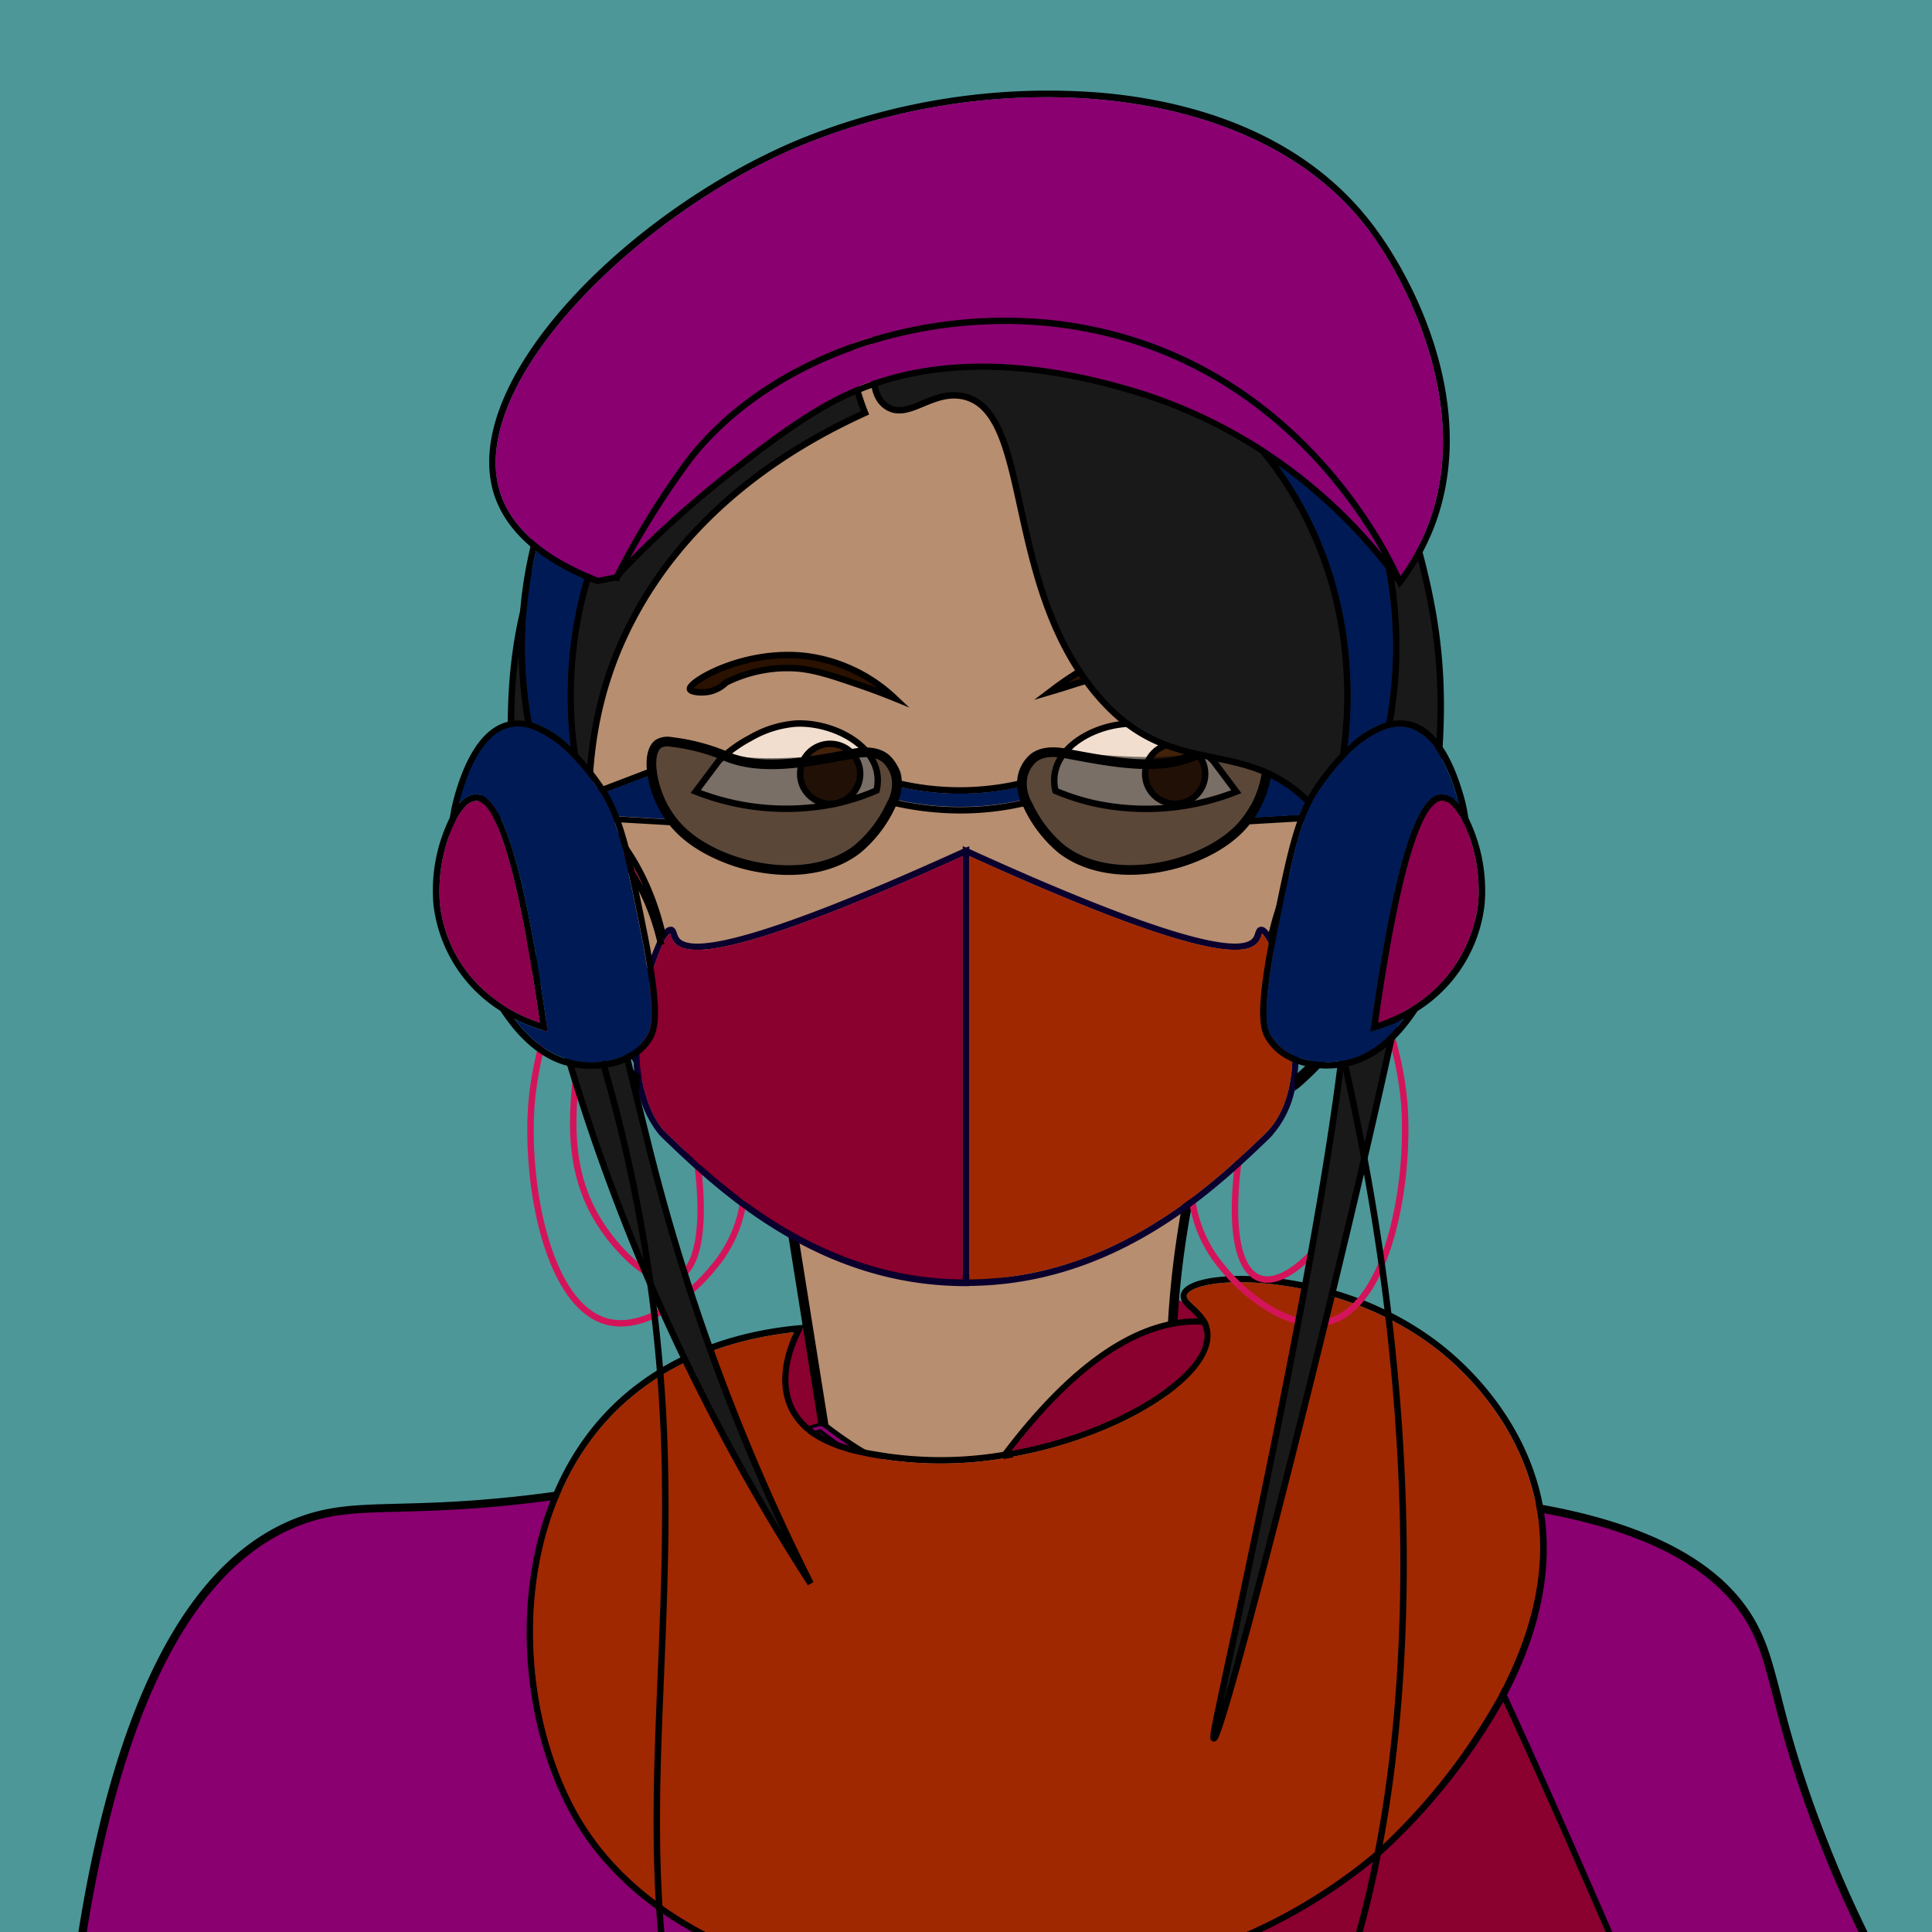 <svg xmlns="http://www.w3.org/2000/svg" viewBox="0 0 300 300"><defs><style>.cls-1{fill:#4d9798;}.cls-2{fill:#8a002e;}.cls-3{fill:#b78e70;}.cls-10,.cls-13,.cls-14,.cls-16,.cls-3,.cls-4,.cls-8,.cls-9{stroke:#000;}.cls-10,.cls-13,.cls-14,.cls-16,.cls-3,.cls-4,.cls-6,.cls-8,.cls-9{stroke-miterlimit:10;}.cls-17,.cls-4{fill:#8a0070;}.cls-4{stroke-width:0.5px;}.cls-5{fill:#9f2800;}.cls-13,.cls-16,.cls-6{fill:none;}.cls-6{stroke:#d4145a;}.cls-7{fill:#0a002e;}.cls-8{fill:#f2dece;}.cls-9{fill:#42210b;}.cls-10{fill:#2a1100;}.cls-11{opacity:0.5;}.cls-12{fill:#001a55;}.cls-13{stroke-width:1.5px;}.cls-14{fill:#191919;}.cls-15{fill:#8a004d;}</style></defs><g id="Layer_13" data-name="Layer 13"><rect class="cls-1" width="300" height="300"/></g><g id="Layer_14" data-name="Layer 14"><ellipse class="cls-2" cx="153.33" cy="215.51" rx="38.77" ry="17.25" transform="translate(-22.35 17.79) rotate(-6.19)"/></g><g id="Layer_11" data-name="Layer 11"><path d="M290.51,301.07c-2.51-5.08-4.71-10-6.72-15.16a172.21,172.21,0,0,1-7.18-22.44c-1.17-4.55-2-7.84-3.65-11-6-11.67-22-18.58-47.46-20.54a88.37,88.37,0,0,1-42.95-14,155.29,155.29,0,0,1,1-20.82A150.72,150.72,0,0,1,186.13,182l.1-.46-.45-.13c-5.68-1.67-55.74-15.87-63.39-1.3a10.3,10.3,0,0,0-.82,6.5l5.52,34.64,0,.2c-1.18.43-2.36.85-3.55,1.26a198.2,198.2,0,0,1-46.74,10c-6.3.57-11.12.69-15,.79-6.56.17-10.9.28-16.05,2.33-17,6.77-28.41,29.29-34,66.94l-.09.57h.58l182.45-1,96.13-.54Zm-95.79.26-181.86,1c5.57-36.93,16.78-59,33.31-65.58,5-2,9.24-2.1,15.69-2.26,3.89-.1,8.73-.23,15.06-.79a199.1,199.1,0,0,0,50.67-11.38l.26-.09.39-.14-.07-.41,0-.2q-2.79-17.52-5.59-35.05a9.43,9.43,0,0,1,.72-5.88c2.37-4.5,9.17-6.06,17.47-6.06,16.67,0,39.39,6.3,44.31,7.73-1.05,4.83-1.88,9.81-2.46,14.8a159.11,159.11,0,0,0-1,21.07v.42l.23.15.42.26a89,89,0,0,0,43.22,14c25.08,1.93,40.78,8.65,46.65,20,1.57,3,2.4,6.29,3.56,10.78a173.4,173.4,0,0,0,7.22,22.55c1.93,4.91,4,9.67,6.4,14.52Z"/><path class="cls-3" d="M182.59,197a159.11,159.11,0,0,0-1,21.07c-3.22,5-10.66,11.34-21.21,13.15s-21.7-1.57-32.21-9.76q-2.79-17.52-5.59-35.05a9.43,9.43,0,0,1,.72-5.88c2.37-4.5,9.17-6.06,17.47-6.06,16.67,0,39.39,6.3,44.31,7.73C184,187.07,183.17,192.05,182.59,197Z"/><path class="cls-4" d="M289.26,300.79l-94.54.54-181.86,1c5.57-36.93,16.78-59,33.31-65.58,5-2,9.24-2.1,15.69-2.26,3.89-.1,8.73-.23,15.06-.79a199.1,199.1,0,0,0,50.67-11.38c10.47,8.14,19.92,10.39,27.17,10.39a34.39,34.39,0,0,0,5.76-.49c10.66-1.82,18.27-8.21,21.69-13.3a89,89,0,0,0,43.22,14c25.08,1.93,40.78,8.65,46.65,20,1.57,3,2.4,6.29,3.56,10.78a173.4,173.4,0,0,0,7.22,22.55C284.79,291.18,286.89,295.94,289.26,300.79Z"/><path class="cls-4" d="M182.48,218.53c-.09.13-.17.27-.27.41-3.42,5.09-11,11.48-21.69,13.3a34.39,34.39,0,0,1-5.76.49c-7.25,0-16.7-2.25-27.17-10.39l-.22-.17c-.13,0-.92.29-1.39.46-1.17.41-2.09.75-2.53.17l.12-.09.68-.51a.21.21,0,0,0-.12-.09,6.48,6.48,0,0,0,1.52-.42,9.09,9.09,0,0,1,1.44-.44,1.07,1.07,0,0,1,.9.14l.15.11c10.51,8.19,21.64,11.56,32.21,9.76s18-8.19,21.21-13.15l.08-.12Z"/></g><g id="Layer_12" data-name="Layer 12"><path d="M188,206.94a4.68,4.68,0,0,0-.26-1.16c-.28,0-.57-.06-.86-.08h-.26A3.86,3.86,0,0,1,187,207c.19,1.92-1,4.19-3.51,6.54-5.32,5-15.33,9.7-26.42,11.7l-.4.52.71.42c11.25-2.05,21.39-6.77,26.8-11.91C186.89,211.73,188.21,209.18,188,206.94Zm51,24.27c-2.8-10.62-9.78-17.83-13.69-21.19-13.57-11.64-32-13.06-38.8-11.24-1.75.47-2.79,1.14-3.1,2-.38,1.07.48,1.87,1.39,2.71a13.91,13.91,0,0,1,1.14,1.16,4.92,4.92,0,0,1,.7,1A3.86,3.86,0,0,1,187,207c.19,1.92-1,4.19-3.51,6.54-5.32,5-15.33,9.7-26.42,11.7l-1.43.23a58.5,58.5,0,0,1-17.67.23c-4.54-.68-12.14-1.82-14.69-7.37-2-4.33-.06-9.26,1.27-11.82l.42-.81-.91.08c-8,.73-19.54,3.43-28.64,12.14-17,16.28-16.75,45.85-6.73,63.92,7.45,13.44,22.73,22.84,43,26.46A104.13,104.13,0,0,0,150,309.93a111.67,111.67,0,0,0,36.64-6.19c.38-.13.77-.26,1.15-.41a84.51,84.51,0,0,0,26.27-14.93,95.55,95.55,0,0,0,19.34-24.09c.2-.36.4-.73.59-1.1C238.89,253.8,242,242.63,239,231.21Zm-5.59,30.73-.57,1.11a96,96,0,0,1-19.41,24.59,83,83,0,0,1-25.32,14.52c-.37.15-.76.29-1.14.42a109.57,109.57,0,0,1-55.05,4.78c-20-3.57-35-12.79-42.33-26-9.83-17.75-10.13-46.77,6.55-62.72,8.57-8.19,19.33-10.94,27.15-11.77-1.35,2.87-2.85,7.6-.88,11.87,2.77,6,10.7,7.24,15.44,7.95a59.64,59.64,0,0,0,18-.24h0c.5-.08,1-.17,1.51-.27,11.25-2.05,21.39-6.77,26.8-11.91,2.71-2.58,4-5.13,3.81-7.37a4.68,4.68,0,0,0-.26-1.16,4.57,4.57,0,0,0-.53-1.06,10.1,10.1,0,0,0-1.75-1.95c-.8-.74-1.28-1.22-1.13-1.65.09-.24.5-.86,2.42-1.37,6.45-1.73,24.76-.23,37.89,11,3.82,3.28,10.64,10.33,13.38,20.69C240.84,242.19,238,252.84,233.38,261.94Z"/><path class="cls-5" d="M233.4,261.94l-.57,1.11a96,96,0,0,1-19.41,24.59,83,83,0,0,1-25.32,14.52c-.37.15-.76.29-1.14.42a109.57,109.57,0,0,1-55.05,4.78c-20-3.57-35-12.79-42.33-26-9.83-17.75-10.13-46.77,6.55-62.72,8.57-8.19,19.33-10.94,27.15-11.77-1.35,2.87-2.85,7.6-.88,11.87,2.77,6,10.7,7.24,15.44,7.95a59.64,59.64,0,0,0,18-.24h0c.5-.08,1-.17,1.51-.27,11.25-2.05,21.39-6.77,26.8-11.91,2.71-2.58,4-5.13,3.81-7.37a4.68,4.68,0,0,0-.26-1.16,4.57,4.57,0,0,0-.53-1.06,10.1,10.1,0,0,0-1.75-1.95c-.8-.74-1.28-1.22-1.13-1.65.09-.24.5-.86,2.42-1.37,6.45-1.73,24.76-.23,37.89,11,3.82,3.28,10.64,10.33,13.38,20.69C240.86,242.19,238,252.84,233.4,261.94Z"/><path d="M187.2,204.72l-.26,0c-.34,0-.69,0-1,0-9.58-.06-19.75,6.93-30.27,20.85l-.11.15-.34.45.5.28.17.1h0c.5-.08,1-.17,1.51-.27l-.71-.42.4-.52c10.36-13.44,20.29-20,29.54-19.59h.26c.29,0,.58,0,.86.08A4.57,4.57,0,0,0,187.2,204.72Zm71.92,115.79c-1.83-4.43-3.72-8.9-5.62-13.29C246.44,291,240,276.17,234,263.21l-.6-1.27-.57,1.11.58,1.26c5.94,12.78,12.25,27.33,19.19,43.31,1.82,4.2,3.64,8.48,5.39,12.73l-91.11,21.72a100.48,100.48,0,0,0,20.92-38.74q.16-.58.3-1.17c-.37.15-.76.29-1.14.42-.09.39-.2.77-.31,1.16a100.19,100.19,0,0,1-21.54,38.84l-1,1.19,95.28-22.72Z"/><path class="cls-2" d="M258,320.35l-91.11,21.72a100.48,100.48,0,0,0,20.92-38.74,84.51,84.51,0,0,0,26.27-14.93,95.55,95.55,0,0,0,19.34-24.09c5.94,12.78,12.25,27.33,19.19,43.31C254.4,311.82,256.22,316.1,258,320.35Z"/><path class="cls-2" d="M183.49,213.58c-5.32,5-15.33,9.7-26.42,11.7,10.36-13.44,20.29-20,29.54-19.59A3.86,3.86,0,0,1,187,207C187.19,209,186,211.23,183.49,213.58Z"/></g><g id="face"><path class="cls-3" d="M196.73,55.26c-6.39-6.33-21-17.11-47.16-18.54v-1l-.48,0-.52,0v.91C122.4,38,107.8,48.79,101.41,55.13c-36.53,40.14-8,105.62,6.59,124.93,9.14,10.31,23,16.68,40,18.45,1.63,0,3.26-.16,4.89-.19,15.77-2.15,28.6-8.38,37.27-18.16C204.69,160.88,233.26,95.4,196.73,55.26Z"/></g><g id="Layer_10" data-name="Layer 10"><path class="cls-6" d="M92.1,145.38l2,2.73c21.75,29.19,21.8,35.7,21.18,39.3a20.31,20.31,0,0,1-4.5,9.38c-3.39,4.24-10.31,9.78-16.17,8.51-9.42-2.05-13.05-21.08-12.08-33.87A52.8,52.8,0,0,1,92.1,145.38Z"/><path class="cls-6" d="M91.56,152.21C92.23,147,107,169,108.41,181.48c2,18-4.06,21.19-11.91,12.77C85.24,182.18,89.44,168.8,91.56,152.21Z"/><path class="cls-6" d="M208.48,145.38l-2,2.73c-21.75,29.19-21.79,35.7-21.18,39.3a20.51,20.51,0,0,0,4.5,9.38c3.39,4.24,10.32,9.78,16.17,8.51,9.42-2.05,13-21.08,12.09-33.87A52.79,52.79,0,0,0,208.48,145.38Z"/><path class="cls-6" d="M209,152.21c-.67-5.25-15.47,16.8-16.85,29.27-2,18,4.06,21.19,11.92,12.77C215.35,182.18,211.14,168.8,209,152.21Z"/></g><g id="Layer_3" data-name="Layer 3"><path class="cls-7" d="M150,131.6l-.21.09-.29.13c-33.86,15.4-42.68,16-44.12,13.72a2.8,2.8,0,0,1-.27-.64c-.14-.42-.32-.93-.86-1a1.26,1.26,0,0,0-1,.44l0,0a7.6,7.6,0,0,0-1.22,1.9,43.38,43.38,0,0,0-3.6,19.43s0,.24.06.55h0a27.07,27.07,0,0,0,.53,2.87,16.73,16.73,0,0,0,3.25,7l.14.15c.14.16.37.39,1,1,6.87,6.56,19.67,18.78,38,21.78a52.82,52.82,0,0,0,8.11.69h1v-68.3Zm-47.41,44.3h0l.11-.09Zm46.91,22.77a53.29,53.29,0,0,1-7.95-.67c-18.07-3-30.72-15-37.52-21.53-.56-.54-.78-.76-.92-.91l-.08-.08c-3.06-3.44-3.63-9.8-3.64-9.86a42.5,42.5,0,0,1,3.48-18.93l.17-.34a3.72,3.72,0,0,1,1-1.42l.1.29a3.49,3.49,0,0,0,.38.86c1.54,2.42,7.9,3.67,45-13.15Z"/><path class="cls-2" d="M149.5,132.93v65.74a53.29,53.29,0,0,1-7.95-.67c-18.07-3-30.72-15-37.52-21.53-.56-.54-.78-.76-.92-.91l-.08-.08c-3.06-3.44-3.63-9.8-3.64-9.86a42.5,42.5,0,0,1,3.48-18.93l.24-.05c0-.09,0-.19-.07-.29a3.72,3.72,0,0,1,1-1.42l.1.29a3.49,3.49,0,0,0,.38.86C106.08,148.5,112.44,149.75,149.5,132.93Z"/><path class="cls-7" d="M198.2,146.8c-.11-.26-.23-.5-.34-.72a8.37,8.37,0,0,0-.83-1.35c-.58-.78-1-.86-1.28-.82-.54.06-.72.57-.86,1a2.8,2.8,0,0,1-.27.64c-1.44,2.24-10.26,1.68-44.12-13.72l-.29-.13-.21-.09-.5-.23v68.3h1a52.82,52.82,0,0,0,8.11-.69c18.38-3,31.18-15.22,38.06-21.79.71-.68.89-.88,1-1.05a15.47,15.47,0,0,0,3.36-6.82,20.94,20.94,0,0,0,.47-2.78C202.37,159,199.94,150.6,198.2,146.8ZM197,175.48c-.15.16-.32.34-1,1C189.17,183,176.52,195,158.45,198a53.29,53.29,0,0,1-7.95.67V132.93c37.07,16.82,43.42,15.57,45,13.15a3.49,3.49,0,0,0,.38-.86l.09-.25c.61.49,2.07,3.18,3.28,7.71C200.19,156.33,202.92,168.78,197,175.48Z"/><path class="cls-5" d="M197,175.48c-.15.16-.32.34-1,1C189.17,183,176.52,195,158.45,198a53.29,53.29,0,0,1-7.95.67V132.93c37.07,16.82,43.42,15.57,45,13.15a3.49,3.49,0,0,0,.38-.86l.09-.25c.61.49,2.07,3.18,3.28,7.71C200.19,156.33,202.92,168.78,197,175.48Z"/><path d="M102.87,145.6l.6-.13c-.08-.36-.16-.73-.25-1.1-1.46-6-4.72-13.94-12-19.78a31.92,31.92,0,0,0-5-3.29c-1.86-1-6.21-2.27-9.36-.14s-4.07,6.61-2.59,11.1a64.05,64.05,0,0,0,16.47,28.48c.73.72,1.68,1.77,2.69,2.87a48.76,48.76,0,0,0,5.1,5.15l.49.37.31.23v-2.43l-.2-.15a8.18,8.18,0,0,1-.64-.52h0c-1.11-1-2.57-2.55-3.89-4-.94-1-1.82-1.95-2.5-2.61a56.2,56.2,0,0,1-14.83-25.15c-1.21-3.59-.37-7.32,2-8.88,2.61-1.73,6.37-.46,7.6.17a29,29,0,0,1,4.44,2.86c6.62,5.2,9.49,12.33,10.74,17.6,0,.2.1.39.14.58l.73-.16.24-.05c0-.09,0-.19-.07-.29C103,146.1,102.93,145.85,102.87,145.6Zm-11-17.72a28.49,28.49,0,0,0-4.59-2.95c-1.71-.89-5.71-2.05-8.61-.13s-3.75,6-2.39,10q.87,3,2,5.8A71.23,71.23,0,0,1,75.2,132c-1.33-4-.41-8.23,2.19-10a6.17,6.17,0,0,1,3.51-1,11.21,11.21,0,0,1,4.82,1.18,30.57,30.57,0,0,1,4.86,3.18,32.39,32.39,0,0,1,9.28,12.23A29.67,29.67,0,0,0,91.87,127.88Z"/><path class="cls-2" d="M99.86,137.6a29.67,29.67,0,0,0-8-9.72,28.49,28.49,0,0,0-4.59-2.95c-1.71-.89-5.71-2.05-8.61-.13s-3.75,6-2.39,10q.87,3,2,5.8A71.23,71.23,0,0,1,75.2,132c-1.33-4-.41-8.23,2.19-10a6.17,6.17,0,0,1,3.51-1,11.21,11.21,0,0,1,4.82,1.18,30.57,30.57,0,0,1,4.86,3.18A32.39,32.39,0,0,1,99.86,137.6Z"/><path d="M223.5,121.16c-3.16-2.13-7.51-.84-9.37.14a32.3,32.3,0,0,0-5,3.29c-7.43,5.95-10.68,14.1-12.09,20.14-.06.25-.12.5-.17.74l.6.13c-.09.35-.17.7-.25,1l1,.21s0,0,0,0c1.18-5.32,4-12.76,10.87-18.13a27.74,27.74,0,0,1,4.44-2.85c1.23-.64,5-1.91,7.59-.18,2.36,1.56,3.19,5.29,2,8.9a56.22,56.22,0,0,1-14.82,25.13c-.69.66-1.57,1.61-2.5,2.62a53.07,53.07,0,0,1-4.22,4.25l-.31.24-.21.15v2.43l0,0,.75-.56a47.79,47.79,0,0,0,5.11-5.15c1-1.11,1.95-2.15,2.68-2.87a64,64,0,0,0,16.47-28.46C227.56,127.77,226.5,123.19,223.5,121.16ZM225.12,132a69.24,69.24,0,0,1-3.06,8.63c.74-1.87,1.4-3.79,2-5.78,1.37-4.07.39-8.2-2.38-10a6.79,6.79,0,0,0-3.77-1,11.29,11.29,0,0,0-4.84,1.17,29,29,0,0,0-4.6,2.95,29.83,29.83,0,0,0-8,9.71,32.34,32.34,0,0,1,9.28-12.22,30.48,30.48,0,0,1,4.85-3.18c1.35-.72,5.48-2.14,8.34-.2C225.53,123.74,226.45,127.94,225.12,132Z"/><path class="cls-5" d="M225.12,132a69.24,69.24,0,0,1-3.06,8.63c.74-1.87,1.4-3.79,2-5.78,1.37-4.07.39-8.2-2.38-10a6.79,6.79,0,0,0-3.77-1,11.29,11.29,0,0,0-4.84,1.17,29,29,0,0,0-4.6,2.95,29.83,29.83,0,0,0-8,9.71,32.34,32.34,0,0,1,9.28-12.22,30.48,30.48,0,0,1,4.85-3.18c1.35-.72,5.48-2.14,8.34-.2C225.53,123.74,226.45,127.94,225.12,132Z"/></g><g id="Layer_4" data-name="Layer 4"><path class="cls-8" d="M163.87,119.7c1.1-4.66,7.45-7.59,12.59-7.32a16.54,16.54,0,0,1,7,2.21,21.42,21.42,0,0,1,4.94,3.57l3.57,4.77a38.14,38.14,0,0,1-21.78,1.87,34.79,34.79,0,0,1-6.3-2A6.75,6.75,0,0,1,163.87,119.7Z"/><circle class="cls-9" cx="182.48" cy="120.16" r="4.66"/><path class="cls-8" d="M136.13,119.68c-1.1-4.65-7.45-7.58-12.59-7.32a16.68,16.68,0,0,0-7,2.21,21.41,21.41,0,0,0-4.94,3.58l-3.57,4.76a38.13,38.13,0,0,0,21.78,1.88,34.77,34.77,0,0,0,6.3-2.05A6.75,6.75,0,0,0,136.13,119.68Z"/><circle class="cls-9" cx="128.91" cy="120.16" r="4.66"/><path class="cls-10" d="M138.91,108.4a24.59,24.59,0,0,0-13.65-6.51c-9.7-1.19-18.37,4-18.13,5.11.1.46,1.77.66,3.06.38a5.3,5.3,0,0,0,2.55-1.4A21.3,21.3,0,0,1,124,103.81c2.8.27,5.43,1.17,9.83,2.68C135.94,107.22,137.69,107.9,138.91,108.4Z"/><path class="cls-10" d="M163,107.45c12.31-9.4,20.27-8.43,23.48-7.61,2.4.61,6.63,2.29,6.52,2.8-.07.28-1.41.1-4.65,0,0,0-1.42,0-4.88,0-4.36.06-8.39,1.2-16.27,3.49C165.41,106.71,164,107.16,163,107.45Z"/></g><g id="Layer_5" data-name="Layer 5"><path d="M159.1,121l-1,.23a41.33,41.33,0,0,1-18.15,0c-.33-.06-.66-.14-1-.22a4,4,0,0,1-.11,1c.32.09.65.16,1,.23a42.58,42.58,0,0,0,18.46,0c.32-.06.65-.14,1-.23A5.58,5.58,0,0,1,159.1,121Zm.74,3-1,.24a44.5,44.5,0,0,1-19.59,0l-1-.22a9.33,9.33,0,0,1-.34.93c.33.09.65.17,1,.23a47.13,47.13,0,0,0,10.21,1.14,44.25,44.25,0,0,0,10.07-1.15h0l1-.25A6.67,6.67,0,0,1,159.84,124Z"/><path class="cls-11" d="M140,121.2a6.16,6.16,0,0,1-.14,1c-.12.56-.3,1.17-.51,1.87l0,.1s0,0,0,0c-.1.32-.21.63-.34.94-1.45,3.7-4.73,6.65-9.75,8.79a22.91,22.91,0,0,1-8.62,1.68,20.43,20.43,0,0,1-8.51-1.81,20.94,20.94,0,0,1-7.42-5.56c-.28-.33-.54-.68-.8-1a16.49,16.49,0,0,1-1.6-2.84,16.71,16.71,0,0,1-1.14-3.7c0-.11-.06-.21-.08-.32-.08-.34-.15-.66-.19-1-.31-1.83-.06-3.14.76-3.89a3,3,0,0,1,2.11-.71,11.77,11.77,0,0,1,4.13,1.06l.16.06c6,2.43,13.38,1.93,19.29,1.52,6.13-.42,11-.75,12.37,2.18A3.29,3.29,0,0,1,140,121.2Z"/><path d="M103.78,125.22v.56a3,3,0,0,0,.54,1.36l.06.1-.55,0-10.68-.63a.8.8,0,0,1-.8-.8v-1.86a3,3,0,0,1,0-.3h.1l8.56-3.27L102,120a7.73,7.73,0,0,1-.19-1l-1,.36-8.47,3.23a1.06,1.06,0,0,0-.74.28,1.3,1.3,0,0,0-.26,1v1.84a1.8,1.8,0,0,0,1.77,1.8l11.51.67h.25a.69.69,0,0,0,.63-.33.34.34,0,0,0,0-.14A15.69,15.69,0,0,1,103.78,125.22Z"/><path class="cls-12" d="M103.83,127.21l-10.68-.63a.8.8,0,0,1-.8-.8v-1.86a3,3,0,0,1,0-.3h.1l8.56-3.27c0,.11,0,.21.08.32a16.71,16.71,0,0,0,1.14,3.7A16.49,16.49,0,0,0,103.83,127.21Z"/><path class="cls-11" d="M196.48,115.28c-1.64-1.51-4.87-.21-6.24.35l-.16.06c-6,2.43-13.39,1.92-19.29,1.52-6.14-.42-11-.75-12.37,2.18a3.41,3.41,0,0,0-.31,1.8,7.77,7.77,0,0,0,.17,1c.12.51.29,1.06.47,1.68l0,.1a2.25,2.25,0,0,0,.08.24c.1.32.22.64.35,1h0c1.49,3.6,4.73,6.48,9.66,8.58a22.91,22.91,0,0,0,8.62,1.68,20.43,20.43,0,0,0,8.51-1.81,20.94,20.94,0,0,0,7.42-5.56c.28-.33.54-.68.8-1a16.63,16.63,0,0,0,2.73-6.5c0-.12.06-.24.08-.35a9.84,9.84,0,0,0,.33-2.34A3.25,3.25,0,0,0,196.48,115.28Z"/><path class="cls-12" d="M158.86,124.19a44.5,44.5,0,0,1-19.59,0s0,0,0,0l0-.1c.21-.7.39-1.31.51-1.87a42.58,42.58,0,0,0,18.46,0c.12.51.29,1.06.47,1.68l0,.1A2.25,2.25,0,0,0,158.86,124.19Z"/><path d="M206.45,122.68a1.06,1.06,0,0,0-.74-.28l-8.46-3.25-1-.38a8.67,8.67,0,0,1-.19,1l.94.37,8.39,3.22.18,0h.1a3,3,0,0,1,0,.3v1.86a.81.81,0,0,1-.83.8l-10.65.63-.55,0,.06-.1a3,3,0,0,0,.54-1.36V125a15.69,15.69,0,0,1-1.78,2.58.5.5,0,0,0,.05.13.67.67,0,0,0,.63.33h.25l11.48-.67a1.81,1.81,0,0,0,1.8-1.8v-1.84A1.3,1.3,0,0,0,206.45,122.68Z"/><path class="cls-12" d="M205.71,123.7v1.86a.81.81,0,0,1-.83.8l-10.65.63a16.63,16.63,0,0,0,2.73-6.5c0-.12.06-.24.08-.35l8.39,3.22.18,0h.1A3,3,0,0,1,205.71,123.7Z"/><path class="cls-13" d="M102.25,115.5c-2,1.4-1.09,7,1.34,10.81a14.81,14.81,0,0,0,3.06,3.45c6.23,5.2,19,7.86,26.44,2.12a19.48,19.48,0,0,0,5.26-6.86,6.55,6.55,0,0,0,.88-4,5.26,5.26,0,0,0-1.74-3.28c-1.81-1.42-4.38-.84-5.73-.58-7,1.31-13.45,2.46-18.76.39a31.19,31.19,0,0,0-8.74-2.34A2.88,2.88,0,0,0,102.25,115.5Z"/><path class="cls-13" d="M195.7,115.48c2,1.39,1.09,7-1.33,10.8a14.87,14.87,0,0,1-3.07,3.45c-6.23,5.21-19,7.86-26.44,2.13A19.48,19.48,0,0,1,159.6,125a6.56,6.56,0,0,1-.88-4,5.28,5.28,0,0,1,1.74-3.29c1.81-1.41,4.38-.83,5.73-.58,7,1.31,13.45,2.47,18.76.4a30.93,30.93,0,0,1,8.75-2.34A2.76,2.76,0,0,1,195.7,115.48Z"/></g><g id="Layer_8" data-name="Layer 8"><path class="cls-14" d="M134.32,64.11c-10.45,4.75-26.62,14.18-36,31.91-12.22,23.1-6.15,47.5,2.55,82.47a325.87,325.87,0,0,0,25,67.4,317.45,317.45,0,0,1-38.55-84.76c-11.83-41.58-7.73-60.87-5.11-69.7,3.52-11.85,9.16-21.06,14.56-29.88C108.33,42.71,115,40,118.49,39.09c1.15-.31,10.53-2.81,15.15,1.91,5.88,6-1.09,18.59,4,22.09,3.35,2.3,7.06-2.65,12-1.54,10.71,2.43,6.13,28.67,20.42,46,11.92,14.41,23.22,6,34,17.87,7.92,8.76,10,22.45-10.11,117.67-4,19.16-5.85,26.75-5.46,26.84,1,.25,13.19-46.63,22.72-87.32,13.27-56.67,14.69-73.08,10.21-92.68C215.7,65,204.85,54,202.23,51.43c-19.5-19-49.47-22.22-61.78-15a17.1,17.1,0,0,0-5.62,5.1C129,50,133.29,61.5,134.32,64.11Z"/></g><g id="Layer_7" data-name="Layer 7"><path d="M100.34,144c-2.33-11.52-3.5-17.29-6.59-21.9a39,39,0,0,0-4-5c-.37-.38-.76-.77-1.16-1.14a15.58,15.58,0,0,0-6-3.77,10,10,0,0,0-1.06-.22,6.83,6.83,0,0,0-3.19.25c-3.33,1.11-6,5-7.81,11.53a26.47,26.47,0,0,0-.69,3.33l0,.21a20.09,20.09,0,0,0-.13,2.44v.23a18.84,18.84,0,0,1,1.13-2.58c.1-.78.25-1.58.39-2.19l.06-.26c.11-.49.21-.83.23-.91,1.76-6.2,4.17-9.85,7.17-10.85a5.72,5.72,0,0,1,3.07-.14,7.31,7.31,0,0,1,1.08.31,17.07,17.07,0,0,1,6,4.25c.44.45.86.9,1.24,1.34a40,40,0,0,1,2.89,3.75c3,4.44,4.13,10.15,6.44,21.53,2.81,13.84,1.65,15.74,1,16.75-2.31,3.79-7.82,4.66-12.08,3.56-3.22-.83-6-3.12-8.41-6.22q-.69-.9-1.32-1.89h0a22.89,22.89,0,0,1-2.14-1.51c.42.75.86,1.47,1.31,2.17,2.75,4.17,6.19,7.37,10.33,8.43a14.86,14.86,0,0,0,3.74.47c3.72,0,7.53-1.35,9.43-4.48C102.25,159.8,103,157.1,100.34,144Z"/><path d="M148.94,35.33l0,.5,0,.5a63.51,63.51,0,0,0-14.27,1.14C115,41.07,98.58,52.56,89.52,69a65.84,65.84,0,0,0-6.94,43.14c.07.39.14.77.22,1.15a7.31,7.31,0,0,0-1.08-.31c-.07-.35-.14-.71-.2-1.06a67,67,0,0,1,7.12-43.4c9.21-16.71,25.91-28.39,45.81-32a63.4,63.4,0,0,1,14.45-1.16Z"/><path d="M148.92,47.41v1c-3,0-30.1.34-47.62,23C87.87,88.74,88.45,108,89.74,117.06c.09.67.19,1.28.29,1.83-.38-.44-.8-.89-1.24-1.34-.07-.51-.14-1-.21-1.63-1.17-9.7-1.12-28.28,11.92-45.14,17.44-22.54,43.38-23.4,48.41-23.37Z"/><path d="M84.94,159.44c-2.26-16.12-4.37-25.13-6.23-30.12s-3.49-5.94-4.76-6a3.61,3.61,0,0,0-2.53,1.33l-.17.21A10.83,10.83,0,0,0,69.83,127a25.55,25.55,0,0,0-2.53,13.38A22.52,22.52,0,0,0,77.75,157c.69.44,1.41.86,2.16,1.24a25.15,25.15,0,0,0,4.4,1.73l.74.21Zm-6.35-3.07h0a22.89,22.89,0,0,1-2.14-1.51,21.17,21.17,0,0,1-8.14-14.52,25.58,25.58,0,0,1,1.37-10.41,18.84,18.84,0,0,1,1.13-2.58,9.1,9.1,0,0,1,1.35-2,2.61,2.61,0,0,1,1.76-1h0c2.3.05,5.88,6.09,9.91,34.45A23.92,23.92,0,0,1,78.59,156.37Z"/><path class="cls-15" d="M83.84,158.8a23.92,23.92,0,0,1-5.25-2.43h0a22.89,22.89,0,0,1-2.14-1.51,21.17,21.17,0,0,1-8.14-14.52,25.58,25.58,0,0,1,1.37-10.41,18.84,18.84,0,0,1,1.13-2.58,9.1,9.1,0,0,1,1.35-2,2.61,2.61,0,0,1,1.76-1h0C76.23,124.4,79.81,130.44,83.84,158.8Z"/><path class="cls-12" d="M100.4,160.92c-2.31,3.79-7.82,4.66-12.08,3.56-3.22-.83-6-3.12-8.41-6.22a25.15,25.15,0,0,0,4.4,1.73l.74.21-.11-.76c-2.26-16.12-4.37-25.13-6.23-30.12s-3.49-5.94-4.76-6a3.61,3.61,0,0,0-2.53,1.33l-.17.21c.11-.49.21-.83.23-.91,1.76-6.2,4.17-9.85,7.17-10.85a5.72,5.72,0,0,1,3.07-.14,7.31,7.31,0,0,1,1.08.31,17.07,17.07,0,0,1,6,4.25c.44.45.86.9,1.24,1.34a40,40,0,0,1,2.89,3.75c3,4.44,4.13,10.15,6.44,21.53C102.17,158,101,159.91,100.4,160.92Z"/><path d="M228,127.25l0-.24a0,0,0,0,0,0,0,24.5,24.5,0,0,0-.68-3.29c-1.85-6.54-4.48-10.42-7.81-11.53a6.81,6.81,0,0,0-3.19-.25,8,8,0,0,0-1.06.23,15.6,15.6,0,0,0-6,3.76c-.4.38-.79.76-1.16,1.15a38.78,38.78,0,0,0-4,5c-3.09,4.61-4.26,10.38-6.6,21.9-2.66,13.12-1.91,15.82-.91,17.46,1.9,3.13,5.71,4.48,9.43,4.48a14.94,14.94,0,0,0,3.75-.47c4.14-1.06,7.58-4.26,10.32-8.43.46-.7.9-1.42,1.31-2.17a21.28,21.28,0,0,1-2.12,1.5c-.43.66-.88,1.29-1.34,1.9-2.38,3.11-5.19,5.4-8.42,6.23-4.26,1.1-9.77.23-12.07-3.56-.62-1-1.77-2.91,1-16.75,2.31-11.38,3.47-17.09,6.45-21.53a39.32,39.32,0,0,1,2.89-3.79c.39-.44.8-.89,1.23-1.34a16.75,16.75,0,0,1,6-4.24,6.64,6.64,0,0,1,1.08-.3,6.76,6.76,0,0,1,1.27-.13,5.65,5.65,0,0,1,1.8.29,8.13,8.13,0,0,1,4,3.47,26.87,26.87,0,0,1,3.12,7.38c0,.08.11.4.23.88a24.06,24.06,0,0,1,.46,2.49,18.4,18.4,0,0,1,1.12,2.55A21.35,21.35,0,0,0,228,127.25Z"/><path d="M216.31,111.93c-.06.35-.13.69-.2,1a6.64,6.64,0,0,0-1.08.3c.08-.37.15-.74.22-1.11A65.87,65.87,0,0,0,208.32,69c-9.07-16.45-25.51-27.94-45.12-31.54a63.42,63.42,0,0,0-14.26-1.14l0-.5,0-.5h0a63.27,63.27,0,0,1,14.44,1.16c19.91,3.65,36.61,15.33,45.81,32A66.84,66.84,0,0,1,216.31,111.93Z"/><path class="cls-12" d="M215.25,112.16a15.6,15.6,0,0,0-6,3.76c1.17-9.7,1.13-28.28-11.92-45.14C179.9,48.24,154,47.37,148.92,47.41h0c-5,0-31,.83-48.41,23.37-13,16.86-13.09,35.44-11.92,45.14a15.58,15.58,0,0,0-6-3.77A65.84,65.84,0,0,1,89.52,69c9.06-16.45,25.5-27.94,45.11-31.54a63.51,63.51,0,0,1,14.27-1.14l0-.5,0,.5a63.42,63.42,0,0,1,14.26,1.14c19.61,3.6,36.05,15.09,45.12,31.54A65.87,65.87,0,0,1,215.25,112.16Z"/><path d="M209.25,115.92q-.1.84-.21,1.59c-.43.45-.84.9-1.23,1.34.1-.54.19-1.13.28-1.78,1.3-9.11,1.88-28.32-11.55-45.68-17.52-22.64-44.59-23-47.62-23v-1h0c5,0,31,.83,48.41,23.37C210.38,87.64,210.42,106.22,209.25,115.92Z"/><path d="M228,127a0,0,0,0,0,0,0,10.87,10.87,0,0,0-1.41-2.14l-.16-.18a3.68,3.68,0,0,0-2.54-1.33c-2.55.05-6.46,3.85-11,36.09l-.11.76.74-.21a24.52,24.52,0,0,0,4.41-1.74c.74-.38,1.46-.79,2.15-1.23a22.49,22.49,0,0,0,10.45-16.6A25.65,25.65,0,0,0,228,127Zm1.53,13.32a22.14,22.14,0,0,1-10.26,16A24.21,24.21,0,0,1,214,158.8c4-28.36,7.61-34.4,9.91-34.45a2.47,2.47,0,0,1,1.78,1,9.56,9.56,0,0,1,1.36,2,18.4,18.4,0,0,1,1.12,2.55A25.67,25.67,0,0,1,229.53,140.33Z"/><path class="cls-15" d="M229.53,140.33a22.14,22.14,0,0,1-10.26,16A24.21,24.21,0,0,1,214,158.8c4-28.36,7.61-34.4,9.91-34.45a2.47,2.47,0,0,1,1.78,1,9.56,9.56,0,0,1,1.36,2,18.4,18.4,0,0,1,1.12,2.55A25.67,25.67,0,0,1,229.53,140.33Z"/><path class="cls-12" d="M226.58,124.86l-.16-.18a3.68,3.68,0,0,0-2.54-1.33c-2.55.05-6.46,3.85-11,36.09l-.11.76.74-.21a24.52,24.52,0,0,0,4.41-1.74c-2.38,3.11-5.19,5.4-8.42,6.23-4.26,1.1-9.77.23-12.07-3.56-.62-1-1.77-2.91,1-16.75,2.31-11.38,3.47-17.09,6.45-21.53a39.32,39.32,0,0,1,2.89-3.79c.39-.44.8-.89,1.23-1.34a16.75,16.75,0,0,1,6-4.24,6.64,6.64,0,0,1,1.08-.3,6.76,6.76,0,0,1,1.27-.13,5.65,5.65,0,0,1,1.8.29,8.13,8.13,0,0,1,4,3.47,26.87,26.87,0,0,1,3.12,7.38C226.38,124.06,226.46,124.38,226.58,124.86Z"/><path class="cls-16" d="M93.57,164.81a240.29,240.29,0,0,1,9.6,59.89c1.25,41.58-6.59,69.56,6.64,111.15,1.94,6.11,3.86,11,5.1,14a39.08,39.08,0,0,0,20.17,8.63,37.8,37.8,0,0,0,11.24-.46s23.75-2.86,46.47-23.24c22.06-19.78,34.81-86.18,16.14-169.1"/></g><g id="Layer_9" data-name="Layer 9"><path d="M212.67,34.27c-11.33-14.38-28.87-18.74-41.59-19.86a102.43,102.43,0,0,0-47.3,7.36C97.13,33,70.81,59.62,76.83,77.12c2,5.68,7.29,10.25,15.86,13.58l.14,0,2.66-.54.69.09.06-.41c.15-.18.33-.43.57-.76a159.78,159.78,0,0,1,17.78-16c4.27-3.3,10.12-7.82,15.62-10.62,12.66-6.45,28.57-6.71,47.27-.77,20.9,6.65,33.69,20.95,39.47,28.92l.32.72.51-.67a36.62,36.62,0,0,0,4.84-8.63C229.86,63.48,219.77,43.27,212.67,34.27ZM177.78,60.79c-19-6-35.12-5.75-48,.83C124.17,64.46,118.28,69,114,72.34A161.06,161.06,0,0,0,97.88,86.6a130.4,130.4,0,0,1,9.77-15.2C118.16,58.14,137,50.32,156,50.32a66.37,66.37,0,0,1,15.87,1.89c24.53,6,37.59,24.52,42.76,33.82A79.63,79.63,0,0,0,177.78,60.79Zm43.9,20.92a34.87,34.87,0,0,1-4.2,7.71c-3.09-6.63-16.28-31-45.38-38.18C148,45.3,120.56,53.52,106.86,70.77A127.65,127.65,0,0,0,95.42,89.2l-2.5.51c-8.21-3.21-13.31-7.56-15.15-12.92C72,60.08,98.45,33.53,124.17,22.69a100.73,100.73,0,0,1,38.32-7.6c19.61,0,38.52,6,49.39,19.79C218.38,43.12,228.78,63.5,221.68,81.71Z"/><path class="cls-17" d="M214.62,86a79.63,79.63,0,0,0-36.84-25.24c-19-6-35.12-5.75-48,.83C124.17,64.46,118.28,69,114,72.34A161.06,161.06,0,0,0,97.88,86.6a130.4,130.4,0,0,1,9.77-15.2C118.16,58.14,137,50.32,156,50.32a66.37,66.37,0,0,1,15.87,1.89C196.39,58.25,209.45,76.73,214.62,86Z"/><path class="cls-17" d="M221.68,81.71a34.87,34.87,0,0,1-4.2,7.71c-3.09-6.63-16.28-31-45.38-38.18C148,45.3,120.56,53.52,106.86,70.77A127.65,127.65,0,0,0,95.42,89.2l-2.5.51c-8.21-3.21-13.31-7.56-15.15-12.92C72,60.08,98.45,33.53,124.17,22.69a100.73,100.73,0,0,1,38.32-7.6c19.61,0,38.52,6,49.39,19.79C218.38,43.12,228.78,63.5,221.68,81.71Z"/></g></svg>